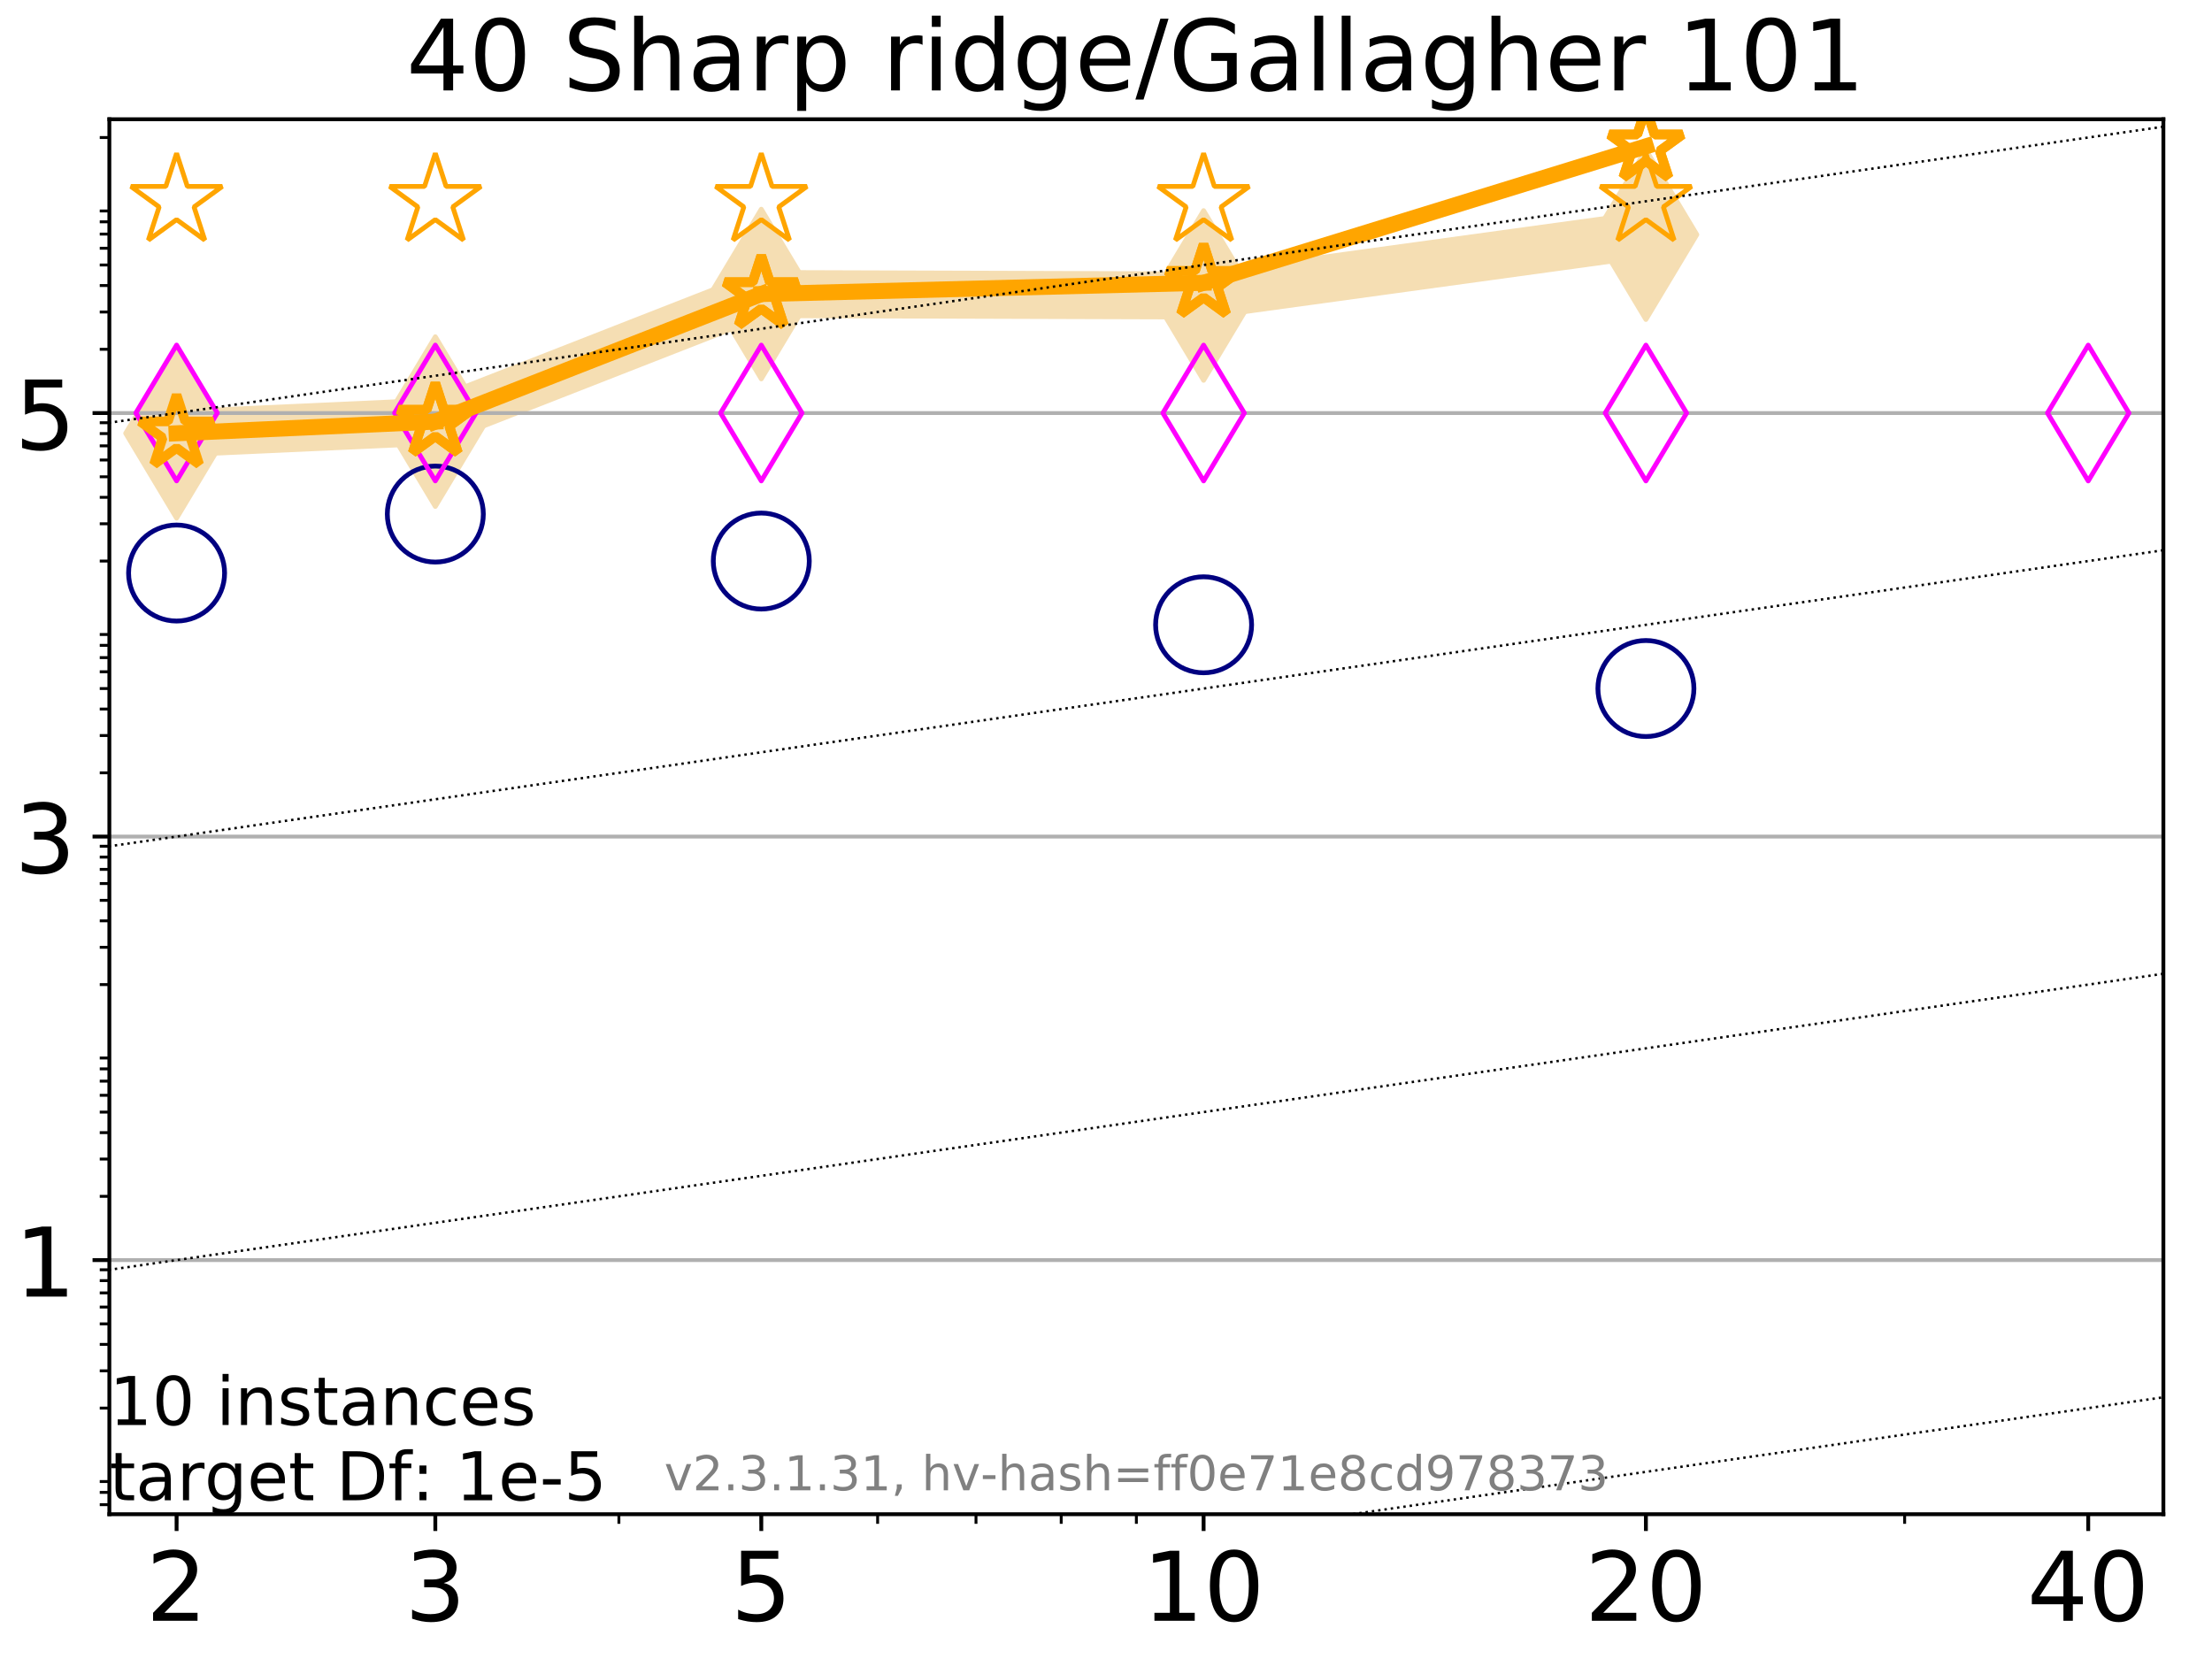 <?xml version="1.0" encoding="utf-8" standalone="no"?>
<!DOCTYPE svg PUBLIC "-//W3C//DTD SVG 1.1//EN"
  "http://www.w3.org/Graphics/SVG/1.1/DTD/svg11.dtd">
<!-- Created with matplotlib (https://matplotlib.org/) -->
<svg height="345.6pt" version="1.1" viewBox="0 0 460.8 345.6" width="460.8pt" xmlns="http://www.w3.org/2000/svg" xmlns:xlink="http://www.w3.org/1999/xlink">
 <defs>
  <style type="text/css">
*{stroke-linecap:butt;stroke-linejoin:round;}
  </style>
 </defs>
 <g id="figure_1">
  <g id="patch_1">
   <path d="M 0 345.6 
L 460.8 345.6 
L 460.8 0 
L 0 0 
z
" style="fill:#ffffff;"/>
  </g>
  <g id="axes_1">
   <g id="patch_2">
    <path d="M 22.78 315.44 
L 450.672 315.44 
L 450.672 24.84 
L 22.78 24.84 
z
" style="fill:#ffffff;"/>
   </g>
   <g id="line2d_1">
    <path clip-path="url(#p1a4348f406)" d="M 36.786 90.263 
L 90.685 87.828 
L 158.59 61.255 
L 250.732 61.552 
L 342.873 48.877 
" style="fill:none;stroke:#f5deb3;stroke-linecap:square;stroke-width:10;"/>
    <defs>
     <path d="M 0 17.678 
L 10.607 0 
L 0 -17.678 
L -10.607 0 
z
" id="m2b9353f765" style="stroke:#f5deb3;stroke-linejoin:miter;"/>
    </defs>
    <g clip-path="url(#p1a4348f406)">
     <use style="fill:#f5deb3;stroke:#f5deb3;stroke-linejoin:miter;" x="36.786" xlink:href="#m2b9353f765" y="90.263"/>
     <use style="fill:#f5deb3;stroke:#f5deb3;stroke-linejoin:miter;" x="90.685" xlink:href="#m2b9353f765" y="87.828"/>
     <use style="fill:#f5deb3;stroke:#f5deb3;stroke-linejoin:miter;" x="158.59" xlink:href="#m2b9353f765" y="61.255"/>
     <use style="fill:#f5deb3;stroke:#f5deb3;stroke-linejoin:miter;" x="250.732" xlink:href="#m2b9353f765" y="61.552"/>
     <use style="fill:#f5deb3;stroke:#f5deb3;stroke-linejoin:miter;" x="342.873" xlink:href="#m2b9353f765" y="48.877"/>
    </g>
   </g>
   <g id="matplotlib.axis_1">
    <g id="xtick_1">
     <g id="line2d_2">
      <defs>
       <path d="M 0 0 
L 0 3.5 
" id="m17d09ca432" style="stroke:#000000;stroke-width:0.8;"/>
      </defs>
      <g>
       <use style="stroke:#000000;stroke-width:0.8;" x="36.786" xlink:href="#m17d09ca432" y="315.44"/>
      </g>
     </g>
     <g id="text_1">
      <!-- 2 -->
      <defs>
       <path d="M 19.188 8.297 
L 53.609 8.297 
L 53.609 0 
L 7.328 0 
L 7.328 8.297 
Q 12.938 14.109 22.625 23.891 
Q 32.328 33.688 34.812 36.531 
Q 39.547 41.844 41.422 45.531 
Q 43.312 49.219 43.312 52.781 
Q 43.312 58.594 39.234 62.25 
Q 35.156 65.922 28.609 65.922 
Q 23.969 65.922 18.812 64.312 
Q 13.672 62.703 7.812 59.422 
L 7.812 69.391 
Q 13.766 71.781 18.938 73 
Q 24.125 74.219 28.422 74.219 
Q 39.75 74.219 46.484 68.547 
Q 53.219 62.891 53.219 53.422 
Q 53.219 48.922 51.531 44.891 
Q 49.859 40.875 45.406 35.406 
Q 44.188 33.984 37.641 27.219 
Q 31.109 20.453 19.188 8.297 
z
" id="DejaVuSans-50"/>
      </defs>
      <g transform="translate(30.423 337.637)scale(0.2 -0.2)">
       <use xlink:href="#DejaVuSans-50"/>
      </g>
     </g>
    </g>
    <g id="xtick_2">
     <g id="line2d_3">
      <g>
       <use style="stroke:#000000;stroke-width:0.8;" x="90.685" xlink:href="#m17d09ca432" y="315.44"/>
      </g>
     </g>
     <g id="text_2">
      <!-- 3 -->
      <defs>
       <path d="M 40.578 39.312 
Q 47.656 37.797 51.625 33 
Q 55.609 28.219 55.609 21.188 
Q 55.609 10.406 48.188 4.484 
Q 40.766 -1.422 27.094 -1.422 
Q 22.516 -1.422 17.656 -0.516 
Q 12.797 0.391 7.625 2.203 
L 7.625 11.719 
Q 11.719 9.328 16.594 8.109 
Q 21.484 6.891 26.812 6.891 
Q 36.078 6.891 40.938 10.547 
Q 45.797 14.203 45.797 21.188 
Q 45.797 27.641 41.281 31.266 
Q 36.766 34.906 28.719 34.906 
L 20.219 34.906 
L 20.219 43.016 
L 29.109 43.016 
Q 36.375 43.016 40.234 45.922 
Q 44.094 48.828 44.094 54.297 
Q 44.094 59.906 40.109 62.906 
Q 36.141 65.922 28.719 65.922 
Q 24.656 65.922 20.016 65.031 
Q 15.375 64.156 9.812 62.312 
L 9.812 71.094 
Q 15.438 72.656 20.344 73.438 
Q 25.25 74.219 29.594 74.219 
Q 40.828 74.219 47.359 69.109 
Q 53.906 64.016 53.906 55.328 
Q 53.906 49.266 50.438 45.094 
Q 46.969 40.922 40.578 39.312 
z
" id="DejaVuSans-51"/>
      </defs>
      <g transform="translate(84.323 337.637)scale(0.2 -0.2)">
       <use xlink:href="#DejaVuSans-51"/>
      </g>
     </g>
    </g>
    <g id="xtick_3">
     <g id="line2d_4">
      <g>
       <use style="stroke:#000000;stroke-width:0.8;" x="158.59" xlink:href="#m17d09ca432" y="315.44"/>
      </g>
     </g>
     <g id="text_3">
      <!-- 5 -->
      <defs>
       <path d="M 10.797 72.906 
L 49.516 72.906 
L 49.516 64.594 
L 19.828 64.594 
L 19.828 46.734 
Q 21.969 47.469 24.109 47.828 
Q 26.266 48.188 28.422 48.188 
Q 40.625 48.188 47.75 41.5 
Q 54.891 34.812 54.891 23.391 
Q 54.891 11.625 47.562 5.094 
Q 40.234 -1.422 26.906 -1.422 
Q 22.312 -1.422 17.547 -0.641 
Q 12.797 0.141 7.719 1.703 
L 7.719 11.625 
Q 12.109 9.234 16.797 8.062 
Q 21.484 6.891 26.703 6.891 
Q 35.156 6.891 40.078 11.328 
Q 45.016 15.766 45.016 23.391 
Q 45.016 31 40.078 35.438 
Q 35.156 39.891 26.703 39.891 
Q 22.75 39.891 18.812 39.016 
Q 14.891 38.141 10.797 36.281 
z
" id="DejaVuSans-53"/>
      </defs>
      <g transform="translate(152.228 337.637)scale(0.2 -0.2)">
       <use xlink:href="#DejaVuSans-53"/>
      </g>
     </g>
    </g>
    <g id="xtick_4">
     <g id="line2d_5">
      <g>
       <use style="stroke:#000000;stroke-width:0.8;" x="250.732" xlink:href="#m17d09ca432" y="315.44"/>
      </g>
     </g>
     <g id="text_4">
      <!-- 10 -->
      <defs>
       <path d="M 12.406 8.297 
L 28.516 8.297 
L 28.516 63.922 
L 10.984 60.406 
L 10.984 69.391 
L 28.422 72.906 
L 38.281 72.906 
L 38.281 8.297 
L 54.391 8.297 
L 54.391 0 
L 12.406 0 
z
" id="DejaVuSans-49"/>
       <path d="M 31.781 66.406 
Q 24.172 66.406 20.328 58.906 
Q 16.5 51.422 16.5 36.375 
Q 16.5 21.391 20.328 13.891 
Q 24.172 6.391 31.781 6.391 
Q 39.453 6.391 43.281 13.891 
Q 47.125 21.391 47.125 36.375 
Q 47.125 51.422 43.281 58.906 
Q 39.453 66.406 31.781 66.406 
z
M 31.781 74.219 
Q 44.047 74.219 50.516 64.516 
Q 56.984 54.828 56.984 36.375 
Q 56.984 17.969 50.516 8.266 
Q 44.047 -1.422 31.781 -1.422 
Q 19.531 -1.422 13.062 8.266 
Q 6.594 17.969 6.594 36.375 
Q 6.594 54.828 13.062 64.516 
Q 19.531 74.219 31.781 74.219 
z
" id="DejaVuSans-48"/>
      </defs>
      <g transform="translate(238.007 337.637)scale(0.2 -0.2)">
       <use xlink:href="#DejaVuSans-49"/>
       <use x="63.623" xlink:href="#DejaVuSans-48"/>
      </g>
     </g>
    </g>
    <g id="xtick_5">
     <g id="line2d_6">
      <g>
       <use style="stroke:#000000;stroke-width:0.8;" x="342.873" xlink:href="#m17d09ca432" y="315.44"/>
      </g>
     </g>
     <g id="text_5">
      <!-- 20 -->
      <g transform="translate(330.148 337.637)scale(0.2 -0.2)">
       <use xlink:href="#DejaVuSans-50"/>
       <use x="63.623" xlink:href="#DejaVuSans-48"/>
      </g>
     </g>
    </g>
    <g id="xtick_6">
     <g id="line2d_7">
      <g>
       <use style="stroke:#000000;stroke-width:0.8;" x="435.015" xlink:href="#m17d09ca432" y="315.44"/>
      </g>
     </g>
     <g id="text_6">
      <!-- 40 -->
      <defs>
       <path d="M 37.797 64.312 
L 12.891 25.391 
L 37.797 25.391 
z
M 35.203 72.906 
L 47.609 72.906 
L 47.609 25.391 
L 58.016 25.391 
L 58.016 17.188 
L 47.609 17.188 
L 47.609 0 
L 37.797 0 
L 37.797 17.188 
L 4.891 17.188 
L 4.891 26.703 
z
" id="DejaVuSans-52"/>
      </defs>
      <g transform="translate(422.29 337.637)scale(0.2 -0.2)">
       <use xlink:href="#DejaVuSans-52"/>
       <use x="63.623" xlink:href="#DejaVuSans-48"/>
      </g>
     </g>
    </g>
    <g id="xtick_7">
     <g id="line2d_8">
      <defs>
       <path d="M 0 0 
L 0 2 
" id="m6ea9761417" style="stroke:#000000;stroke-width:0.6;"/>
      </defs>
      <g>
       <use style="stroke:#000000;stroke-width:0.6;" x="36.786" xlink:href="#m6ea9761417" y="315.44"/>
      </g>
     </g>
    </g>
    <g id="xtick_8">
     <g id="line2d_9">
      <g>
       <use style="stroke:#000000;stroke-width:0.6;" x="90.685" xlink:href="#m6ea9761417" y="315.44"/>
      </g>
     </g>
    </g>
    <g id="xtick_9">
     <g id="line2d_10">
      <g>
       <use style="stroke:#000000;stroke-width:0.6;" x="128.927" xlink:href="#m6ea9761417" y="315.44"/>
      </g>
     </g>
    </g>
    <g id="xtick_10">
     <g id="line2d_11">
      <g>
       <use style="stroke:#000000;stroke-width:0.6;" x="158.59" xlink:href="#m6ea9761417" y="315.44"/>
      </g>
     </g>
    </g>
    <g id="xtick_11">
     <g id="line2d_12">
      <g>
       <use style="stroke:#000000;stroke-width:0.6;" x="182.827" xlink:href="#m6ea9761417" y="315.44"/>
      </g>
     </g>
    </g>
    <g id="xtick_12">
     <g id="line2d_13">
      <g>
       <use style="stroke:#000000;stroke-width:0.6;" x="203.318" xlink:href="#m6ea9761417" y="315.44"/>
      </g>
     </g>
    </g>
    <g id="xtick_13">
     <g id="line2d_14">
      <g>
       <use style="stroke:#000000;stroke-width:0.6;" x="221.069" xlink:href="#m6ea9761417" y="315.44"/>
      </g>
     </g>
    </g>
    <g id="xtick_14">
     <g id="line2d_15">
      <g>
       <use style="stroke:#000000;stroke-width:0.6;" x="236.726" xlink:href="#m6ea9761417" y="315.44"/>
      </g>
     </g>
    </g>
    <g id="xtick_15">
     <g id="line2d_16">
      <g>
       <use style="stroke:#000000;stroke-width:0.6;" x="342.873" xlink:href="#m6ea9761417" y="315.44"/>
      </g>
     </g>
    </g>
    <g id="xtick_16">
     <g id="line2d_17">
      <g>
       <use style="stroke:#000000;stroke-width:0.6;" x="396.773" xlink:href="#m6ea9761417" y="315.44"/>
      </g>
     </g>
    </g>
    <g id="xtick_17">
     <g id="line2d_18">
      <g>
       <use style="stroke:#000000;stroke-width:0.6;" x="435.015" xlink:href="#m6ea9761417" y="315.44"/>
      </g>
     </g>
    </g>
   </g>
   <g id="matplotlib.axis_2">
    <g id="ytick_1">
     <g id="line2d_19">
      <path clip-path="url(#p1a4348f406)" d="M 22.78 262.502 
L 450.672 262.502 
" style="fill:none;stroke:#b0b0b0;stroke-linecap:square;stroke-width:0.8;"/>
     </g>
     <g id="line2d_20">
      <defs>
       <path d="M 0 0 
L -3.5 0 
" id="m2ced4df460" style="stroke:#000000;stroke-width:0.8;"/>
      </defs>
      <g>
       <use style="stroke:#000000;stroke-width:0.8;" x="22.78" xlink:href="#m2ced4df460" y="262.502"/>
      </g>
     </g>
     <g id="text_7">
      <!-- 1 -->
      <g transform="translate(3.055 270.101)scale(0.2 -0.2)">
       <use xlink:href="#DejaVuSans-49"/>
      </g>
     </g>
    </g>
    <g id="ytick_2">
     <g id="line2d_21">
      <path clip-path="url(#p1a4348f406)" d="M 22.78 174.273 
L 450.672 174.273 
" style="fill:none;stroke:#b0b0b0;stroke-linecap:square;stroke-width:0.8;"/>
     </g>
     <g id="line2d_22">
      <g>
       <use style="stroke:#000000;stroke-width:0.8;" x="22.78" xlink:href="#m2ced4df460" y="174.273"/>
      </g>
     </g>
     <g id="text_8">
      <!-- 3 -->
      <g transform="translate(3.055 181.871)scale(0.2 -0.2)">
       <use xlink:href="#DejaVuSans-51"/>
      </g>
     </g>
    </g>
    <g id="ytick_3">
     <g id="line2d_23">
      <path clip-path="url(#p1a4348f406)" d="M 22.78 86.044 
L 450.672 86.044 
" style="fill:none;stroke:#b0b0b0;stroke-linecap:square;stroke-width:0.8;"/>
     </g>
     <g id="line2d_24">
      <g>
       <use style="stroke:#000000;stroke-width:0.8;" x="22.78" xlink:href="#m2ced4df460" y="86.044"/>
      </g>
     </g>
     <g id="text_9">
      <!-- 5 -->
      <g transform="translate(3.055 93.642)scale(0.2 -0.2)">
       <use xlink:href="#DejaVuSans-53"/>
      </g>
     </g>
    </g>
    <g id="ytick_4">
     <g id="line2d_25">
      <defs>
       <path d="M 0 0 
L -2 0 
" id="m12660a52f3" style="stroke:#000000;stroke-width:0.6;"/>
      </defs>
      <g>
       <use style="stroke:#000000;stroke-width:0.6;" x="22.78" xlink:href="#m12660a52f3" y="313.451"/>
      </g>
     </g>
    </g>
    <g id="ytick_5">
     <g id="line2d_26">
      <g>
       <use style="stroke:#000000;stroke-width:0.6;" x="22.78" xlink:href="#m12660a52f3" y="310.892"/>
      </g>
     </g>
    </g>
    <g id="ytick_6">
     <g id="line2d_27">
      <g>
       <use style="stroke:#000000;stroke-width:0.6;" x="22.78" xlink:href="#m12660a52f3" y="308.636"/>
      </g>
     </g>
    </g>
    <g id="ytick_7">
     <g id="line2d_28">
      <g>
       <use style="stroke:#000000;stroke-width:0.6;" x="22.78" xlink:href="#m12660a52f3" y="293.337"/>
      </g>
     </g>
    </g>
    <g id="ytick_8">
     <g id="line2d_29">
      <g>
       <use style="stroke:#000000;stroke-width:0.6;" x="22.78" xlink:href="#m12660a52f3" y="285.569"/>
      </g>
     </g>
    </g>
    <g id="ytick_9">
     <g id="line2d_30">
      <g>
       <use style="stroke:#000000;stroke-width:0.6;" x="22.78" xlink:href="#m12660a52f3" y="280.057"/>
      </g>
     </g>
    </g>
    <g id="ytick_10">
     <g id="line2d_31">
      <g>
       <use style="stroke:#000000;stroke-width:0.6;" x="22.78" xlink:href="#m12660a52f3" y="275.782"/>
      </g>
     </g>
    </g>
    <g id="ytick_11">
     <g id="line2d_32">
      <g>
       <use style="stroke:#000000;stroke-width:0.6;" x="22.78" xlink:href="#m12660a52f3" y="272.289"/>
      </g>
     </g>
    </g>
    <g id="ytick_12">
     <g id="line2d_33">
      <g>
       <use style="stroke:#000000;stroke-width:0.6;" x="22.78" xlink:href="#m12660a52f3" y="269.336"/>
      </g>
     </g>
    </g>
    <g id="ytick_13">
     <g id="line2d_34">
      <g>
       <use style="stroke:#000000;stroke-width:0.6;" x="22.78" xlink:href="#m12660a52f3" y="266.778"/>
      </g>
     </g>
    </g>
    <g id="ytick_14">
     <g id="line2d_35">
      <g>
       <use style="stroke:#000000;stroke-width:0.6;" x="22.78" xlink:href="#m12660a52f3" y="264.521"/>
      </g>
     </g>
    </g>
    <g id="ytick_15">
     <g id="line2d_36">
      <g>
       <use style="stroke:#000000;stroke-width:0.6;" x="22.78" xlink:href="#m12660a52f3" y="249.223"/>
      </g>
     </g>
    </g>
    <g id="ytick_16">
     <g id="line2d_37">
      <g>
       <use style="stroke:#000000;stroke-width:0.6;" x="22.78" xlink:href="#m12660a52f3" y="241.454"/>
      </g>
     </g>
    </g>
    <g id="ytick_17">
     <g id="line2d_38">
      <g>
       <use style="stroke:#000000;stroke-width:0.6;" x="22.78" xlink:href="#m12660a52f3" y="235.943"/>
      </g>
     </g>
    </g>
    <g id="ytick_18">
     <g id="line2d_39">
      <g>
       <use style="stroke:#000000;stroke-width:0.6;" x="22.78" xlink:href="#m12660a52f3" y="231.668"/>
      </g>
     </g>
    </g>
    <g id="ytick_19">
     <g id="line2d_40">
      <g>
       <use style="stroke:#000000;stroke-width:0.6;" x="22.78" xlink:href="#m12660a52f3" y="228.174"/>
      </g>
     </g>
    </g>
    <g id="ytick_20">
     <g id="line2d_41">
      <g>
       <use style="stroke:#000000;stroke-width:0.6;" x="22.78" xlink:href="#m12660a52f3" y="225.221"/>
      </g>
     </g>
    </g>
    <g id="ytick_21">
     <g id="line2d_42">
      <g>
       <use style="stroke:#000000;stroke-width:0.6;" x="22.78" xlink:href="#m12660a52f3" y="222.663"/>
      </g>
     </g>
    </g>
    <g id="ytick_22">
     <g id="line2d_43">
      <g>
       <use style="stroke:#000000;stroke-width:0.6;" x="22.78" xlink:href="#m12660a52f3" y="220.406"/>
      </g>
     </g>
    </g>
    <g id="ytick_23">
     <g id="line2d_44">
      <g>
       <use style="stroke:#000000;stroke-width:0.6;" x="22.78" xlink:href="#m12660a52f3" y="205.108"/>
      </g>
     </g>
    </g>
    <g id="ytick_24">
     <g id="line2d_45">
      <g>
       <use style="stroke:#000000;stroke-width:0.6;" x="22.78" xlink:href="#m12660a52f3" y="197.34"/>
      </g>
     </g>
    </g>
    <g id="ytick_25">
     <g id="line2d_46">
      <g>
       <use style="stroke:#000000;stroke-width:0.6;" x="22.78" xlink:href="#m12660a52f3" y="191.828"/>
      </g>
     </g>
    </g>
    <g id="ytick_26">
     <g id="line2d_47">
      <g>
       <use style="stroke:#000000;stroke-width:0.6;" x="22.78" xlink:href="#m12660a52f3" y="187.553"/>
      </g>
     </g>
    </g>
    <g id="ytick_27">
     <g id="line2d_48">
      <g>
       <use style="stroke:#000000;stroke-width:0.6;" x="22.78" xlink:href="#m12660a52f3" y="184.06"/>
      </g>
     </g>
    </g>
    <g id="ytick_28">
     <g id="line2d_49">
      <g>
       <use style="stroke:#000000;stroke-width:0.6;" x="22.78" xlink:href="#m12660a52f3" y="181.106"/>
      </g>
     </g>
    </g>
    <g id="ytick_29">
     <g id="line2d_50">
      <g>
       <use style="stroke:#000000;stroke-width:0.6;" x="22.78" xlink:href="#m12660a52f3" y="178.548"/>
      </g>
     </g>
    </g>
    <g id="ytick_30">
     <g id="line2d_51">
      <g>
       <use style="stroke:#000000;stroke-width:0.6;" x="22.78" xlink:href="#m12660a52f3" y="176.292"/>
      </g>
     </g>
    </g>
    <g id="ytick_31">
     <g id="line2d_52">
      <g>
       <use style="stroke:#000000;stroke-width:0.6;" x="22.78" xlink:href="#m12660a52f3" y="160.993"/>
      </g>
     </g>
    </g>
    <g id="ytick_32">
     <g id="line2d_53">
      <g>
       <use style="stroke:#000000;stroke-width:0.6;" x="22.78" xlink:href="#m12660a52f3" y="153.225"/>
      </g>
     </g>
    </g>
    <g id="ytick_33">
     <g id="line2d_54">
      <g>
       <use style="stroke:#000000;stroke-width:0.6;" x="22.78" xlink:href="#m12660a52f3" y="147.713"/>
      </g>
     </g>
    </g>
    <g id="ytick_34">
     <g id="line2d_55">
      <g>
       <use style="stroke:#000000;stroke-width:0.6;" x="22.78" xlink:href="#m12660a52f3" y="143.438"/>
      </g>
     </g>
    </g>
    <g id="ytick_35">
     <g id="line2d_56">
      <g>
       <use style="stroke:#000000;stroke-width:0.6;" x="22.78" xlink:href="#m12660a52f3" y="139.945"/>
      </g>
     </g>
    </g>
    <g id="ytick_36">
     <g id="line2d_57">
      <g>
       <use style="stroke:#000000;stroke-width:0.6;" x="22.78" xlink:href="#m12660a52f3" y="136.992"/>
      </g>
     </g>
    </g>
    <g id="ytick_37">
     <g id="line2d_58">
      <g>
       <use style="stroke:#000000;stroke-width:0.6;" x="22.78" xlink:href="#m12660a52f3" y="134.433"/>
      </g>
     </g>
    </g>
    <g id="ytick_38">
     <g id="line2d_59">
      <g>
       <use style="stroke:#000000;stroke-width:0.6;" x="22.78" xlink:href="#m12660a52f3" y="132.177"/>
      </g>
     </g>
    </g>
    <g id="ytick_39">
     <g id="line2d_60">
      <g>
       <use style="stroke:#000000;stroke-width:0.6;" x="22.78" xlink:href="#m12660a52f3" y="116.878"/>
      </g>
     </g>
    </g>
    <g id="ytick_40">
     <g id="line2d_61">
      <g>
       <use style="stroke:#000000;stroke-width:0.6;" x="22.78" xlink:href="#m12660a52f3" y="109.11"/>
      </g>
     </g>
    </g>
    <g id="ytick_41">
     <g id="line2d_62">
      <g>
       <use style="stroke:#000000;stroke-width:0.6;" x="22.78" xlink:href="#m12660a52f3" y="103.599"/>
      </g>
     </g>
    </g>
    <g id="ytick_42">
     <g id="line2d_63">
      <g>
       <use style="stroke:#000000;stroke-width:0.6;" x="22.78" xlink:href="#m12660a52f3" y="99.323"/>
      </g>
     </g>
    </g>
    <g id="ytick_43">
     <g id="line2d_64">
      <g>
       <use style="stroke:#000000;stroke-width:0.6;" x="22.78" xlink:href="#m12660a52f3" y="95.83"/>
      </g>
     </g>
    </g>
    <g id="ytick_44">
     <g id="line2d_65">
      <g>
       <use style="stroke:#000000;stroke-width:0.6;" x="22.78" xlink:href="#m12660a52f3" y="92.877"/>
      </g>
     </g>
    </g>
    <g id="ytick_45">
     <g id="line2d_66">
      <g>
       <use style="stroke:#000000;stroke-width:0.6;" x="22.78" xlink:href="#m12660a52f3" y="90.319"/>
      </g>
     </g>
    </g>
    <g id="ytick_46">
     <g id="line2d_67">
      <g>
       <use style="stroke:#000000;stroke-width:0.6;" x="22.78" xlink:href="#m12660a52f3" y="88.062"/>
      </g>
     </g>
    </g>
    <g id="ytick_47">
     <g id="line2d_68">
      <g>
       <use style="stroke:#000000;stroke-width:0.6;" x="22.78" xlink:href="#m12660a52f3" y="72.764"/>
      </g>
     </g>
    </g>
    <g id="ytick_48">
     <g id="line2d_69">
      <g>
       <use style="stroke:#000000;stroke-width:0.6;" x="22.78" xlink:href="#m12660a52f3" y="64.996"/>
      </g>
     </g>
    </g>
    <g id="ytick_49">
     <g id="line2d_70">
      <g>
       <use style="stroke:#000000;stroke-width:0.6;" x="22.78" xlink:href="#m12660a52f3" y="59.484"/>
      </g>
     </g>
    </g>
    <g id="ytick_50">
     <g id="line2d_71">
      <g>
       <use style="stroke:#000000;stroke-width:0.6;" x="22.78" xlink:href="#m12660a52f3" y="55.209"/>
      </g>
     </g>
    </g>
    <g id="ytick_51">
     <g id="line2d_72">
      <g>
       <use style="stroke:#000000;stroke-width:0.6;" x="22.78" xlink:href="#m12660a52f3" y="51.716"/>
      </g>
     </g>
    </g>
    <g id="ytick_52">
     <g id="line2d_73">
      <g>
       <use style="stroke:#000000;stroke-width:0.6;" x="22.78" xlink:href="#m12660a52f3" y="48.762"/>
      </g>
     </g>
    </g>
    <g id="ytick_53">
     <g id="line2d_74">
      <g>
       <use style="stroke:#000000;stroke-width:0.6;" x="22.78" xlink:href="#m12660a52f3" y="46.204"/>
      </g>
     </g>
    </g>
    <g id="ytick_54">
     <g id="line2d_75">
      <g>
       <use style="stroke:#000000;stroke-width:0.6;" x="22.78" xlink:href="#m12660a52f3" y="43.947"/>
      </g>
     </g>
    </g>
    <g id="ytick_55">
     <g id="line2d_76">
      <g>
       <use style="stroke:#000000;stroke-width:0.6;" x="22.78" xlink:href="#m12660a52f3" y="28.649"/>
      </g>
     </g>
    </g>
   </g>
   <g id="line2d_77"/>
   <g id="line2d_78">
    <defs>
     <path d="M 0 10 
C 2.652 10 5.196 8.946 7.071 7.071 
C 8.946 5.196 10 2.652 10 0 
C 10 -2.652 8.946 -5.196 7.071 -7.071 
C 5.196 -8.946 2.652 -10 0 -10 
C -2.652 -10 -5.196 -8.946 -7.071 -7.071 
C -8.946 -5.196 -10 -2.652 -10 0 
C -10 2.652 -8.946 5.196 -7.071 7.071 
C -5.196 8.946 -2.652 10 0 10 
z
" id="m2f66fae71f" style="stroke:#000080;"/>
    </defs>
    <g clip-path="url(#p1a4348f406)">
     <use style="fill-opacity:0;stroke:#000080;" x="36.786" xlink:href="#m2f66fae71f" y="119.374"/>
     <use style="fill-opacity:0;stroke:#000080;" x="90.685" xlink:href="#m2f66fae71f" y="107.091"/>
     <use style="fill-opacity:0;stroke:#000080;" x="158.59" xlink:href="#m2f66fae71f" y="116.877"/>
     <use style="fill-opacity:0;stroke:#000080;" x="250.732" xlink:href="#m2f66fae71f" y="130.155"/>
     <use style="fill-opacity:0;stroke:#000080;" x="342.873" xlink:href="#m2f66fae71f" y="143.431"/>
    </g>
   </g>
   <g id="line2d_79"/>
   <g id="line2d_80">
    <defs>
     <path d="M 0 14.142 
L 8.485 0 
L 0 -14.142 
L -8.485 0 
z
" id="m00c6a66000" style="stroke:#ff00ff;stroke-linejoin:miter;"/>
    </defs>
    <g clip-path="url(#p1a4348f406)">
     <use style="fill-opacity:0;stroke:#ff00ff;stroke-linejoin:miter;" x="36.786" xlink:href="#m00c6a66000" y="86.032"/>
     <use style="fill-opacity:0;stroke:#ff00ff;stroke-linejoin:miter;" x="90.685" xlink:href="#m00c6a66000" y="86.036"/>
     <use style="fill-opacity:0;stroke:#ff00ff;stroke-linejoin:miter;" x="158.59" xlink:href="#m00c6a66000" y="86.039"/>
     <use style="fill-opacity:0;stroke:#ff00ff;stroke-linejoin:miter;" x="250.732" xlink:href="#m00c6a66000" y="86.041"/>
     <use style="fill-opacity:0;stroke:#ff00ff;stroke-linejoin:miter;" x="342.873" xlink:href="#m00c6a66000" y="86.042"/>
     <use style="fill-opacity:0;stroke:#ff00ff;stroke-linejoin:miter;" x="435.015" xlink:href="#m00c6a66000" y="86.043"/>
    </g>
   </g>
   <g id="line2d_81">
    <path clip-path="url(#p1a4348f406)" d="M 36.786 90.263 
L 90.685 87.828 
" style="fill:none;stroke:#ffa500;stroke-linecap:square;stroke-width:3.333;"/>
    <defs>
     <path d="M 0 -8 
L -1.796 -2.472 
L -7.608 -2.472 
L -2.906 0.944 
L -4.702 6.472 
L -0 3.056 
L 4.702 6.472 
L 2.906 0.944 
L 7.608 -2.472 
L 1.796 -2.472 
z
" id="ma2e11815ab" style="stroke:#ffa500;stroke-linejoin:bevel;stroke-width:2;"/>
    </defs>
    <g clip-path="url(#p1a4348f406)">
     <use style="fill-opacity:0;stroke:#ffa500;stroke-linejoin:bevel;stroke-width:2;" x="36.786" xlink:href="#ma2e11815ab" y="90.263"/>
     <use style="fill-opacity:0;stroke:#ffa500;stroke-linejoin:bevel;stroke-width:2;" x="90.685" xlink:href="#ma2e11815ab" y="87.828"/>
    </g>
   </g>
   <g id="line2d_82">
    <path clip-path="url(#p1a4348f406)" d="M 90.685 87.828 
L 158.59 61.255 
" style="fill:none;stroke:#ffa500;stroke-linecap:square;stroke-width:3.333;"/>
    <g clip-path="url(#p1a4348f406)">
     <use style="fill-opacity:0;stroke:#ffa500;stroke-linejoin:bevel;stroke-width:2;" x="90.685" xlink:href="#ma2e11815ab" y="87.828"/>
     <use style="fill-opacity:0;stroke:#ffa500;stroke-linejoin:bevel;stroke-width:2;" x="158.59" xlink:href="#ma2e11815ab" y="61.255"/>
    </g>
   </g>
   <g id="line2d_83">
    <path clip-path="url(#p1a4348f406)" d="M 158.59 61.255 
L 250.732 58.912 
" style="fill:none;stroke:#ffa500;stroke-linecap:square;stroke-width:3.333;"/>
    <g clip-path="url(#p1a4348f406)">
     <use style="fill-opacity:0;stroke:#ffa500;stroke-linejoin:bevel;stroke-width:2;" x="158.59" xlink:href="#ma2e11815ab" y="61.255"/>
     <use style="fill-opacity:0;stroke:#ffa500;stroke-linejoin:bevel;stroke-width:2;" x="250.732" xlink:href="#ma2e11815ab" y="58.912"/>
    </g>
   </g>
   <g id="line2d_84">
    <path clip-path="url(#p1a4348f406)" d="M 250.732 58.912 
L 342.873 30.487 
" style="fill:none;stroke:#ffa500;stroke-linecap:square;stroke-width:3.333;"/>
    <g clip-path="url(#p1a4348f406)">
     <use style="fill-opacity:0;stroke:#ffa500;stroke-linejoin:bevel;stroke-width:2;" x="250.732" xlink:href="#ma2e11815ab" y="58.912"/>
     <use style="fill-opacity:0;stroke:#ffa500;stroke-linejoin:bevel;stroke-width:2;" x="342.873" xlink:href="#ma2e11815ab" y="30.487"/>
    </g>
   </g>
   <g id="line2d_85">
    <path clip-path="url(#p1a4348f406)" d="M 342.873 30.487 
" style="fill:none;stroke:#ffa500;stroke-linecap:square;stroke-width:3.333;"/>
    <g clip-path="url(#p1a4348f406)">
     <use style="fill-opacity:0;stroke:#ffa500;stroke-linejoin:bevel;stroke-width:2;" x="342.873" xlink:href="#ma2e11815ab" y="30.487"/>
    </g>
   </g>
   <g id="line2d_86"/>
   <g id="line2d_87">
    <defs>
     <path d="M 0 -10 
L -2.245 -3.09 
L -9.511 -3.09 
L -3.633 1.18 
L -5.878 8.09 
L -0 3.82 
L 5.878 8.09 
L 3.633 1.18 
L 9.511 -3.09 
L 2.245 -3.09 
z
" id="m83150f7611" style="stroke:#ffa500;stroke-linejoin:bevel;"/>
    </defs>
    <g clip-path="url(#p1a4348f406)">
     <use style="fill-opacity:0;stroke:#ffa500;stroke-linejoin:bevel;" x="36.786" xlink:href="#m83150f7611" y="41.929"/>
     <use style="fill-opacity:0;stroke:#ffa500;stroke-linejoin:bevel;" x="90.685" xlink:href="#m83150f7611" y="41.929"/>
     <use style="fill-opacity:0;stroke:#ffa500;stroke-linejoin:bevel;" x="158.59" xlink:href="#m83150f7611" y="41.929"/>
     <use style="fill-opacity:0;stroke:#ffa500;stroke-linejoin:bevel;" x="250.732" xlink:href="#m83150f7611" y="41.929"/>
     <use style="fill-opacity:0;stroke:#ffa500;stroke-linejoin:bevel;" x="342.873" xlink:href="#m83150f7611" y="41.929"/>
    </g>
   </g>
   <g id="line2d_88"/>
   <g id="line2d_89">
    <path clip-path="url(#p1a4348f406)" d="M 65.454 346.6 
L 461.8 289.477 
" style="fill:none;stroke:#000000;stroke-dasharray:0.5,0.825;stroke-dashoffset:0;stroke-width:0.5;"/>
   </g>
   <g id="line2d_90">
    <path clip-path="url(#p1a4348f406)" d="M -1 267.948 
L 461.8 201.247 
" style="fill:none;stroke:#000000;stroke-dasharray:0.5,0.825;stroke-dashoffset:0;stroke-width:0.5;"/>
   </g>
   <g id="line2d_91">
    <path clip-path="url(#p1a4348f406)" d="M -1 179.719 
L 461.8 113.018 
" style="fill:none;stroke:#000000;stroke-dasharray:0.5,0.825;stroke-dashoffset:0;stroke-width:0.5;"/>
   </g>
   <g id="line2d_92">
    <path clip-path="url(#p1a4348f406)" d="M -1 91.489 
L 461.8 24.789 
" style="fill:none;stroke:#000000;stroke-dasharray:0.5,0.825;stroke-dashoffset:0;stroke-width:0.5;"/>
   </g>
   <g id="line2d_93">
    <path clip-path="url(#p1a4348f406)" d="M -1 3.26 
L 28.558 -1 
" style="fill:none;stroke:#000000;stroke-dasharray:0.5,0.825;stroke-dashoffset:0;stroke-width:0.5;"/>
   </g>
   <g id="patch_3">
    <path d="M 22.78 315.44 
L 22.78 24.84 
" style="fill:none;stroke:#000000;stroke-linecap:square;stroke-linejoin:miter;stroke-width:0.8;"/>
   </g>
   <g id="patch_4">
    <path d="M 450.672 315.44 
L 450.672 24.84 
" style="fill:none;stroke:#000000;stroke-linecap:square;stroke-linejoin:miter;stroke-width:0.8;"/>
   </g>
   <g id="patch_5">
    <path d="M 22.78 315.44 
L 450.672 315.44 
" style="fill:none;stroke:#000000;stroke-linecap:square;stroke-linejoin:miter;stroke-width:0.8;"/>
   </g>
   <g id="patch_6">
    <path d="M 22.78 24.84 
L 450.672 24.84 
" style="fill:none;stroke:#000000;stroke-linecap:square;stroke-linejoin:miter;stroke-width:0.8;"/>
   </g>
   <g id="text_10">
    <!-- 10 instances -->
    <defs>
     <path id="DejaVuSans-32"/>
     <path d="M 9.422 54.688 
L 18.406 54.688 
L 18.406 0 
L 9.422 0 
z
M 9.422 75.984 
L 18.406 75.984 
L 18.406 64.594 
L 9.422 64.594 
z
" id="DejaVuSans-105"/>
     <path d="M 54.891 33.016 
L 54.891 0 
L 45.906 0 
L 45.906 32.719 
Q 45.906 40.484 42.875 44.328 
Q 39.844 48.188 33.797 48.188 
Q 26.516 48.188 22.312 43.547 
Q 18.109 38.922 18.109 30.906 
L 18.109 0 
L 9.078 0 
L 9.078 54.688 
L 18.109 54.688 
L 18.109 46.188 
Q 21.344 51.125 25.703 53.562 
Q 30.078 56 35.797 56 
Q 45.219 56 50.047 50.172 
Q 54.891 44.344 54.891 33.016 
z
" id="DejaVuSans-110"/>
     <path d="M 44.281 53.078 
L 44.281 44.578 
Q 40.484 46.531 36.375 47.5 
Q 32.281 48.484 27.875 48.484 
Q 21.188 48.484 17.844 46.438 
Q 14.5 44.391 14.5 40.281 
Q 14.5 37.156 16.891 35.375 
Q 19.281 33.594 26.516 31.984 
L 29.594 31.297 
Q 39.156 29.25 43.188 25.516 
Q 47.219 21.781 47.219 15.094 
Q 47.219 7.469 41.188 3.016 
Q 35.156 -1.422 24.609 -1.422 
Q 20.219 -1.422 15.453 -0.562 
Q 10.688 0.297 5.422 2 
L 5.422 11.281 
Q 10.406 8.688 15.234 7.391 
Q 20.062 6.109 24.812 6.109 
Q 31.156 6.109 34.562 8.281 
Q 37.984 10.453 37.984 14.406 
Q 37.984 18.062 35.516 20.016 
Q 33.062 21.969 24.703 23.781 
L 21.578 24.516 
Q 13.234 26.266 9.516 29.906 
Q 5.812 33.547 5.812 39.891 
Q 5.812 47.609 11.281 51.797 
Q 16.75 56 26.812 56 
Q 31.781 56 36.172 55.266 
Q 40.578 54.547 44.281 53.078 
z
" id="DejaVuSans-115"/>
     <path d="M 18.312 70.219 
L 18.312 54.688 
L 36.812 54.688 
L 36.812 47.703 
L 18.312 47.703 
L 18.312 18.016 
Q 18.312 11.328 20.141 9.422 
Q 21.969 7.516 27.594 7.516 
L 36.812 7.516 
L 36.812 0 
L 27.594 0 
Q 17.188 0 13.234 3.875 
Q 9.281 7.766 9.281 18.016 
L 9.281 47.703 
L 2.688 47.703 
L 2.688 54.688 
L 9.281 54.688 
L 9.281 70.219 
z
" id="DejaVuSans-116"/>
     <path d="M 34.281 27.484 
Q 23.391 27.484 19.188 25 
Q 14.984 22.516 14.984 16.5 
Q 14.984 11.719 18.141 8.906 
Q 21.297 6.109 26.703 6.109 
Q 34.188 6.109 38.703 11.406 
Q 43.219 16.703 43.219 25.484 
L 43.219 27.484 
z
M 52.203 31.203 
L 52.203 0 
L 43.219 0 
L 43.219 8.297 
Q 40.141 3.328 35.547 0.953 
Q 30.953 -1.422 24.312 -1.422 
Q 15.922 -1.422 10.953 3.297 
Q 6 8.016 6 15.922 
Q 6 25.141 12.172 29.828 
Q 18.359 34.516 30.609 34.516 
L 43.219 34.516 
L 43.219 35.406 
Q 43.219 41.609 39.141 45 
Q 35.062 48.391 27.688 48.391 
Q 23 48.391 18.547 47.266 
Q 14.109 46.141 10.016 43.891 
L 10.016 52.203 
Q 14.938 54.109 19.578 55.047 
Q 24.219 56 28.609 56 
Q 40.484 56 46.344 49.844 
Q 52.203 43.703 52.203 31.203 
z
" id="DejaVuSans-97"/>
     <path d="M 48.781 52.594 
L 48.781 44.188 
Q 44.969 46.297 41.141 47.344 
Q 37.312 48.391 33.406 48.391 
Q 24.656 48.391 19.812 42.844 
Q 14.984 37.312 14.984 27.297 
Q 14.984 17.281 19.812 11.734 
Q 24.656 6.203 33.406 6.203 
Q 37.312 6.203 41.141 7.25 
Q 44.969 8.297 48.781 10.406 
L 48.781 2.094 
Q 45.016 0.344 40.984 -0.531 
Q 36.969 -1.422 32.422 -1.422 
Q 20.062 -1.422 12.781 6.344 
Q 5.516 14.109 5.516 27.297 
Q 5.516 40.672 12.859 48.328 
Q 20.219 56 33.016 56 
Q 37.156 56 41.109 55.141 
Q 45.062 54.297 48.781 52.594 
z
" id="DejaVuSans-99"/>
     <path d="M 56.203 29.594 
L 56.203 25.203 
L 14.891 25.203 
Q 15.484 15.922 20.484 11.062 
Q 25.484 6.203 34.422 6.203 
Q 39.594 6.203 44.453 7.469 
Q 49.312 8.734 54.109 11.281 
L 54.109 2.781 
Q 49.266 0.734 44.188 -0.344 
Q 39.109 -1.422 33.891 -1.422 
Q 20.797 -1.422 13.156 6.188 
Q 5.516 13.812 5.516 26.812 
Q 5.516 40.234 12.766 48.109 
Q 20.016 56 32.328 56 
Q 43.359 56 49.781 48.891 
Q 56.203 41.797 56.203 29.594 
z
M 47.219 32.234 
Q 47.125 39.594 43.094 43.984 
Q 39.062 48.391 32.422 48.391 
Q 24.906 48.391 20.391 44.141 
Q 15.875 39.891 15.188 32.172 
z
" id="DejaVuSans-101"/>
    </defs>
    <g transform="translate(22.78 296.851)scale(0.14 -0.14)">
     <use xlink:href="#DejaVuSans-49"/>
     <use x="63.623" xlink:href="#DejaVuSans-48"/>
     <use x="127.246" xlink:href="#DejaVuSans-32"/>
     <use x="159.033" xlink:href="#DejaVuSans-105"/>
     <use x="186.816" xlink:href="#DejaVuSans-110"/>
     <use x="250.195" xlink:href="#DejaVuSans-115"/>
     <use x="302.295" xlink:href="#DejaVuSans-116"/>
     <use x="341.504" xlink:href="#DejaVuSans-97"/>
     <use x="402.783" xlink:href="#DejaVuSans-110"/>
     <use x="466.162" xlink:href="#DejaVuSans-99"/>
     <use x="521.143" xlink:href="#DejaVuSans-101"/>
     <use x="582.666" xlink:href="#DejaVuSans-115"/>
    </g>
    <!-- target Df: 1e-5 -->
    <defs>
     <path d="M 41.109 46.297 
Q 39.594 47.172 37.812 47.578 
Q 36.031 48 33.891 48 
Q 26.266 48 22.188 43.047 
Q 18.109 38.094 18.109 28.812 
L 18.109 0 
L 9.078 0 
L 9.078 54.688 
L 18.109 54.688 
L 18.109 46.188 
Q 20.953 51.172 25.484 53.578 
Q 30.031 56 36.531 56 
Q 37.453 56 38.578 55.875 
Q 39.703 55.766 41.062 55.516 
z
" id="DejaVuSans-114"/>
     <path d="M 45.406 27.984 
Q 45.406 37.75 41.375 43.109 
Q 37.359 48.484 30.078 48.484 
Q 22.859 48.484 18.828 43.109 
Q 14.797 37.75 14.797 27.984 
Q 14.797 18.266 18.828 12.891 
Q 22.859 7.516 30.078 7.516 
Q 37.359 7.516 41.375 12.891 
Q 45.406 18.266 45.406 27.984 
z
M 54.391 6.781 
Q 54.391 -7.172 48.188 -13.984 
Q 42 -20.797 29.203 -20.797 
Q 24.469 -20.797 20.266 -20.094 
Q 16.062 -19.391 12.109 -17.922 
L 12.109 -9.188 
Q 16.062 -11.328 19.922 -12.344 
Q 23.781 -13.375 27.781 -13.375 
Q 36.625 -13.375 41.016 -8.766 
Q 45.406 -4.156 45.406 5.172 
L 45.406 9.625 
Q 42.625 4.781 38.281 2.391 
Q 33.938 0 27.875 0 
Q 17.828 0 11.672 7.656 
Q 5.516 15.328 5.516 27.984 
Q 5.516 40.672 11.672 48.328 
Q 17.828 56 27.875 56 
Q 33.938 56 38.281 53.609 
Q 42.625 51.219 45.406 46.391 
L 45.406 54.688 
L 54.391 54.688 
z
" id="DejaVuSans-103"/>
     <path d="M 19.672 64.797 
L 19.672 8.109 
L 31.594 8.109 
Q 46.688 8.109 53.688 14.938 
Q 60.688 21.781 60.688 36.531 
Q 60.688 51.172 53.688 57.984 
Q 46.688 64.797 31.594 64.797 
z
M 9.812 72.906 
L 30.078 72.906 
Q 51.266 72.906 61.172 64.094 
Q 71.094 55.281 71.094 36.531 
Q 71.094 17.672 61.125 8.828 
Q 51.172 0 30.078 0 
L 9.812 0 
z
" id="DejaVuSans-68"/>
     <path d="M 37.109 75.984 
L 37.109 68.5 
L 28.516 68.5 
Q 23.688 68.5 21.797 66.547 
Q 19.922 64.594 19.922 59.516 
L 19.922 54.688 
L 34.719 54.688 
L 34.719 47.703 
L 19.922 47.703 
L 19.922 0 
L 10.891 0 
L 10.891 47.703 
L 2.297 47.703 
L 2.297 54.688 
L 10.891 54.688 
L 10.891 58.5 
Q 10.891 67.625 15.141 71.797 
Q 19.391 75.984 28.609 75.984 
z
" id="DejaVuSans-102"/>
     <path d="M 11.719 12.406 
L 22.016 12.406 
L 22.016 0 
L 11.719 0 
z
M 11.719 51.703 
L 22.016 51.703 
L 22.016 39.312 
L 11.719 39.312 
z
" id="DejaVuSans-58"/>
     <path d="M 4.891 31.391 
L 31.203 31.391 
L 31.203 23.391 
L 4.891 23.391 
z
" id="DejaVuSans-45"/>
    </defs>
    <g transform="translate(22.78 312.528)scale(0.14 -0.14)">
     <use xlink:href="#DejaVuSans-116"/>
     <use x="39.209" xlink:href="#DejaVuSans-97"/>
     <use x="100.488" xlink:href="#DejaVuSans-114"/>
     <use x="141.586" xlink:href="#DejaVuSans-103"/>
     <use x="205.062" xlink:href="#DejaVuSans-101"/>
     <use x="266.586" xlink:href="#DejaVuSans-116"/>
     <use x="305.795" xlink:href="#DejaVuSans-32"/>
     <use x="337.582" xlink:href="#DejaVuSans-68"/>
     <use x="414.584" xlink:href="#DejaVuSans-102"/>
     <use x="449.742" xlink:href="#DejaVuSans-58"/>
     <use x="483.434" xlink:href="#DejaVuSans-32"/>
     <use x="515.221" xlink:href="#DejaVuSans-49"/>
     <use x="578.844" xlink:href="#DejaVuSans-101"/>
     <use x="640.367" xlink:href="#DejaVuSans-45"/>
     <use x="676.451" xlink:href="#DejaVuSans-53"/>
    </g>
   </g>
   <g id="text_11">
    <!-- v2.3.1.31, hv-hash=ff0e71e8cd978373 -->
    <defs>
     <path d="M 2.984 54.688 
L 12.5 54.688 
L 29.594 8.797 
L 46.688 54.688 
L 56.203 54.688 
L 35.688 0 
L 23.484 0 
z
" id="DejaVuSans-118"/>
     <path d="M 10.688 12.406 
L 21 12.406 
L 21 0 
L 10.688 0 
z
" id="DejaVuSans-46"/>
     <path d="M 11.719 12.406 
L 22.016 12.406 
L 22.016 4 
L 14.016 -11.625 
L 7.719 -11.625 
L 11.719 4 
z
" id="DejaVuSans-44"/>
     <path d="M 54.891 33.016 
L 54.891 0 
L 45.906 0 
L 45.906 32.719 
Q 45.906 40.484 42.875 44.328 
Q 39.844 48.188 33.797 48.188 
Q 26.516 48.188 22.312 43.547 
Q 18.109 38.922 18.109 30.906 
L 18.109 0 
L 9.078 0 
L 9.078 75.984 
L 18.109 75.984 
L 18.109 46.188 
Q 21.344 51.125 25.703 53.562 
Q 30.078 56 35.797 56 
Q 45.219 56 50.047 50.172 
Q 54.891 44.344 54.891 33.016 
z
" id="DejaVuSans-104"/>
     <path d="M 10.594 45.406 
L 73.188 45.406 
L 73.188 37.203 
L 10.594 37.203 
z
M 10.594 25.484 
L 73.188 25.484 
L 73.188 17.188 
L 10.594 17.188 
z
" id="DejaVuSans-61"/>
     <path d="M 8.203 72.906 
L 55.078 72.906 
L 55.078 68.703 
L 28.609 0 
L 18.312 0 
L 43.219 64.594 
L 8.203 64.594 
z
" id="DejaVuSans-55"/>
     <path d="M 31.781 34.625 
Q 24.75 34.625 20.719 30.859 
Q 16.703 27.094 16.703 20.516 
Q 16.703 13.922 20.719 10.156 
Q 24.75 6.391 31.781 6.391 
Q 38.812 6.391 42.859 10.172 
Q 46.922 13.969 46.922 20.516 
Q 46.922 27.094 42.891 30.859 
Q 38.875 34.625 31.781 34.625 
z
M 21.922 38.812 
Q 15.578 40.375 12.031 44.719 
Q 8.5 49.078 8.5 55.328 
Q 8.5 64.062 14.719 69.141 
Q 20.953 74.219 31.781 74.219 
Q 42.672 74.219 48.875 69.141 
Q 55.078 64.062 55.078 55.328 
Q 55.078 49.078 51.531 44.719 
Q 48 40.375 41.703 38.812 
Q 48.828 37.156 52.797 32.312 
Q 56.781 27.484 56.781 20.516 
Q 56.781 9.906 50.312 4.234 
Q 43.844 -1.422 31.781 -1.422 
Q 19.734 -1.422 13.25 4.234 
Q 6.781 9.906 6.781 20.516 
Q 6.781 27.484 10.781 32.312 
Q 14.797 37.156 21.922 38.812 
z
M 18.312 54.391 
Q 18.312 48.734 21.844 45.562 
Q 25.391 42.391 31.781 42.391 
Q 38.141 42.391 41.719 45.562 
Q 45.312 48.734 45.312 54.391 
Q 45.312 60.062 41.719 63.234 
Q 38.141 66.406 31.781 66.406 
Q 25.391 66.406 21.844 63.234 
Q 18.312 60.062 18.312 54.391 
z
" id="DejaVuSans-56"/>
     <path d="M 45.406 46.391 
L 45.406 75.984 
L 54.391 75.984 
L 54.391 0 
L 45.406 0 
L 45.406 8.203 
Q 42.578 3.328 38.25 0.953 
Q 33.938 -1.422 27.875 -1.422 
Q 17.969 -1.422 11.734 6.484 
Q 5.516 14.406 5.516 27.297 
Q 5.516 40.188 11.734 48.094 
Q 17.969 56 27.875 56 
Q 33.938 56 38.25 53.625 
Q 42.578 51.266 45.406 46.391 
z
M 14.797 27.297 
Q 14.797 17.391 18.875 11.75 
Q 22.953 6.109 30.078 6.109 
Q 37.203 6.109 41.297 11.75 
Q 45.406 17.391 45.406 27.297 
Q 45.406 37.203 41.297 42.844 
Q 37.203 48.484 30.078 48.484 
Q 22.953 48.484 18.875 42.844 
Q 14.797 37.203 14.797 27.297 
z
" id="DejaVuSans-100"/>
     <path d="M 10.984 1.516 
L 10.984 10.5 
Q 14.703 8.734 18.5 7.812 
Q 22.312 6.891 25.984 6.891 
Q 35.75 6.891 40.891 13.453 
Q 46.047 20.016 46.781 33.406 
Q 43.953 29.203 39.594 26.953 
Q 35.25 24.703 29.984 24.703 
Q 19.047 24.703 12.672 31.312 
Q 6.297 37.938 6.297 49.422 
Q 6.297 60.641 12.938 67.422 
Q 19.578 74.219 30.609 74.219 
Q 43.266 74.219 49.922 64.516 
Q 56.594 54.828 56.594 36.375 
Q 56.594 19.141 48.406 8.859 
Q 40.234 -1.422 26.422 -1.422 
Q 22.703 -1.422 18.891 -0.688 
Q 15.094 0.047 10.984 1.516 
z
M 30.609 32.422 
Q 37.25 32.422 41.125 36.953 
Q 45.016 41.5 45.016 49.422 
Q 45.016 57.281 41.125 61.844 
Q 37.25 66.406 30.609 66.406 
Q 23.969 66.406 20.094 61.844 
Q 16.219 57.281 16.219 49.422 
Q 16.219 41.5 20.094 36.953 
Q 23.969 32.422 30.609 32.422 
z
" id="DejaVuSans-57"/>
    </defs>
    <g style="fill:#808080;" transform="translate(138.379 310.454)scale(0.1 -0.1)">
     <use xlink:href="#DejaVuSans-118"/>
     <use x="59.18" xlink:href="#DejaVuSans-50"/>
     <use x="122.803" xlink:href="#DejaVuSans-46"/>
     <use x="154.59" xlink:href="#DejaVuSans-51"/>
     <use x="218.213" xlink:href="#DejaVuSans-46"/>
     <use x="250" xlink:href="#DejaVuSans-49"/>
     <use x="313.623" xlink:href="#DejaVuSans-46"/>
     <use x="345.41" xlink:href="#DejaVuSans-51"/>
     <use x="409.033" xlink:href="#DejaVuSans-49"/>
     <use x="472.656" xlink:href="#DejaVuSans-44"/>
     <use x="504.443" xlink:href="#DejaVuSans-32"/>
     <use x="536.23" xlink:href="#DejaVuSans-104"/>
     <use x="599.609" xlink:href="#DejaVuSans-118"/>
     <use x="658.758" xlink:href="#DejaVuSans-45"/>
     <use x="694.842" xlink:href="#DejaVuSans-104"/>
     <use x="758.221" xlink:href="#DejaVuSans-97"/>
     <use x="819.5" xlink:href="#DejaVuSans-115"/>
     <use x="871.6" xlink:href="#DejaVuSans-104"/>
     <use x="934.979" xlink:href="#DejaVuSans-61"/>
     <use x="1018.768" xlink:href="#DejaVuSans-102"/>
     <use x="1053.973" xlink:href="#DejaVuSans-102"/>
     <use x="1089.178" xlink:href="#DejaVuSans-48"/>
     <use x="1152.801" xlink:href="#DejaVuSans-101"/>
     <use x="1214.324" xlink:href="#DejaVuSans-55"/>
     <use x="1277.947" xlink:href="#DejaVuSans-49"/>
     <use x="1341.57" xlink:href="#DejaVuSans-101"/>
     <use x="1403.094" xlink:href="#DejaVuSans-56"/>
     <use x="1466.717" xlink:href="#DejaVuSans-99"/>
     <use x="1521.697" xlink:href="#DejaVuSans-100"/>
     <use x="1585.174" xlink:href="#DejaVuSans-57"/>
     <use x="1648.797" xlink:href="#DejaVuSans-55"/>
     <use x="1712.42" xlink:href="#DejaVuSans-56"/>
     <use x="1776.043" xlink:href="#DejaVuSans-51"/>
     <use x="1839.666" xlink:href="#DejaVuSans-55"/>
     <use x="1903.289" xlink:href="#DejaVuSans-51"/>
    </g>
   </g>
   <g id="text_12">
    <!-- 40 Sharp ridge/Gallagher 101 -->
    <defs>
     <path d="M 53.516 70.516 
L 53.516 60.891 
Q 47.906 63.578 42.922 64.891 
Q 37.938 66.219 33.297 66.219 
Q 25.25 66.219 20.875 63.094 
Q 16.5 59.969 16.5 54.203 
Q 16.5 49.359 19.406 46.891 
Q 22.312 44.438 30.422 42.922 
L 36.375 41.703 
Q 47.406 39.594 52.656 34.297 
Q 57.906 29 57.906 20.125 
Q 57.906 9.516 50.797 4.047 
Q 43.703 -1.422 29.984 -1.422 
Q 24.812 -1.422 18.969 -0.25 
Q 13.141 0.922 6.891 3.219 
L 6.891 13.375 
Q 12.891 10.016 18.656 8.297 
Q 24.422 6.594 29.984 6.594 
Q 38.422 6.594 43.016 9.906 
Q 47.609 13.234 47.609 19.391 
Q 47.609 24.75 44.312 27.781 
Q 41.016 30.812 33.5 32.328 
L 27.484 33.5 
Q 16.453 35.688 11.516 40.375 
Q 6.594 45.062 6.594 53.422 
Q 6.594 63.094 13.406 68.656 
Q 20.219 74.219 32.172 74.219 
Q 37.312 74.219 42.625 73.281 
Q 47.953 72.359 53.516 70.516 
z
" id="DejaVuSans-83"/>
     <path d="M 18.109 8.203 
L 18.109 -20.797 
L 9.078 -20.797 
L 9.078 54.688 
L 18.109 54.688 
L 18.109 46.391 
Q 20.953 51.266 25.266 53.625 
Q 29.594 56 35.594 56 
Q 45.562 56 51.781 48.094 
Q 58.016 40.188 58.016 27.297 
Q 58.016 14.406 51.781 6.484 
Q 45.562 -1.422 35.594 -1.422 
Q 29.594 -1.422 25.266 0.953 
Q 20.953 3.328 18.109 8.203 
z
M 48.688 27.297 
Q 48.688 37.203 44.609 42.844 
Q 40.531 48.484 33.406 48.484 
Q 26.266 48.484 22.188 42.844 
Q 18.109 37.203 18.109 27.297 
Q 18.109 17.391 22.188 11.75 
Q 26.266 6.109 33.406 6.109 
Q 40.531 6.109 44.609 11.75 
Q 48.688 17.391 48.688 27.297 
z
" id="DejaVuSans-112"/>
     <path d="M 25.391 72.906 
L 33.688 72.906 
L 8.297 -9.281 
L 0 -9.281 
z
" id="DejaVuSans-47"/>
     <path d="M 59.516 10.406 
L 59.516 29.984 
L 43.406 29.984 
L 43.406 38.094 
L 69.281 38.094 
L 69.281 6.781 
Q 63.578 2.734 56.688 0.656 
Q 49.812 -1.422 42 -1.422 
Q 24.906 -1.422 15.25 8.562 
Q 5.609 18.562 5.609 36.375 
Q 5.609 54.25 15.25 64.234 
Q 24.906 74.219 42 74.219 
Q 49.125 74.219 55.547 72.453 
Q 61.969 70.703 67.391 67.281 
L 67.391 56.781 
Q 61.922 61.422 55.766 63.766 
Q 49.609 66.109 42.828 66.109 
Q 29.438 66.109 22.719 58.641 
Q 16.016 51.172 16.016 36.375 
Q 16.016 21.625 22.719 14.156 
Q 29.438 6.688 42.828 6.688 
Q 48.047 6.688 52.141 7.594 
Q 56.25 8.5 59.516 10.406 
z
" id="DejaVuSans-71"/>
     <path d="M 9.422 75.984 
L 18.406 75.984 
L 18.406 0 
L 9.422 0 
z
" id="DejaVuSans-108"/>
    </defs>
    <g transform="translate(84.633 18.84)scale(0.205 -0.205)">
     <use xlink:href="#DejaVuSans-52"/>
     <use x="63.623" xlink:href="#DejaVuSans-48"/>
     <use x="127.246" xlink:href="#DejaVuSans-32"/>
     <use x="159.033" xlink:href="#DejaVuSans-83"/>
     <use x="222.51" xlink:href="#DejaVuSans-104"/>
     <use x="285.889" xlink:href="#DejaVuSans-97"/>
     <use x="347.168" xlink:href="#DejaVuSans-114"/>
     <use x="388.281" xlink:href="#DejaVuSans-112"/>
     <use x="451.758" xlink:href="#DejaVuSans-32"/>
     <use x="483.545" xlink:href="#DejaVuSans-114"/>
     <use x="524.658" xlink:href="#DejaVuSans-105"/>
     <use x="552.441" xlink:href="#DejaVuSans-100"/>
     <use x="615.918" xlink:href="#DejaVuSans-103"/>
     <use x="679.395" xlink:href="#DejaVuSans-101"/>
     <use x="740.918" xlink:href="#DejaVuSans-47"/>
     <use x="774.609" xlink:href="#DejaVuSans-71"/>
     <use x="852.1" xlink:href="#DejaVuSans-97"/>
     <use x="913.379" xlink:href="#DejaVuSans-108"/>
     <use x="941.162" xlink:href="#DejaVuSans-108"/>
     <use x="968.945" xlink:href="#DejaVuSans-97"/>
     <use x="1030.225" xlink:href="#DejaVuSans-103"/>
     <use x="1093.701" xlink:href="#DejaVuSans-104"/>
     <use x="1157.08" xlink:href="#DejaVuSans-101"/>
     <use x="1218.604" xlink:href="#DejaVuSans-114"/>
     <use x="1259.717" xlink:href="#DejaVuSans-32"/>
     <use x="1291.504" xlink:href="#DejaVuSans-49"/>
     <use x="1355.127" xlink:href="#DejaVuSans-48"/>
     <use x="1418.75" xlink:href="#DejaVuSans-49"/>
    </g>
   </g>
  </g>
 </g>
 <defs>
  <clipPath id="p1a4348f406">
   <rect height="290.6" width="427.892" x="22.78" y="24.84"/>
  </clipPath>
 </defs>
</svg>
